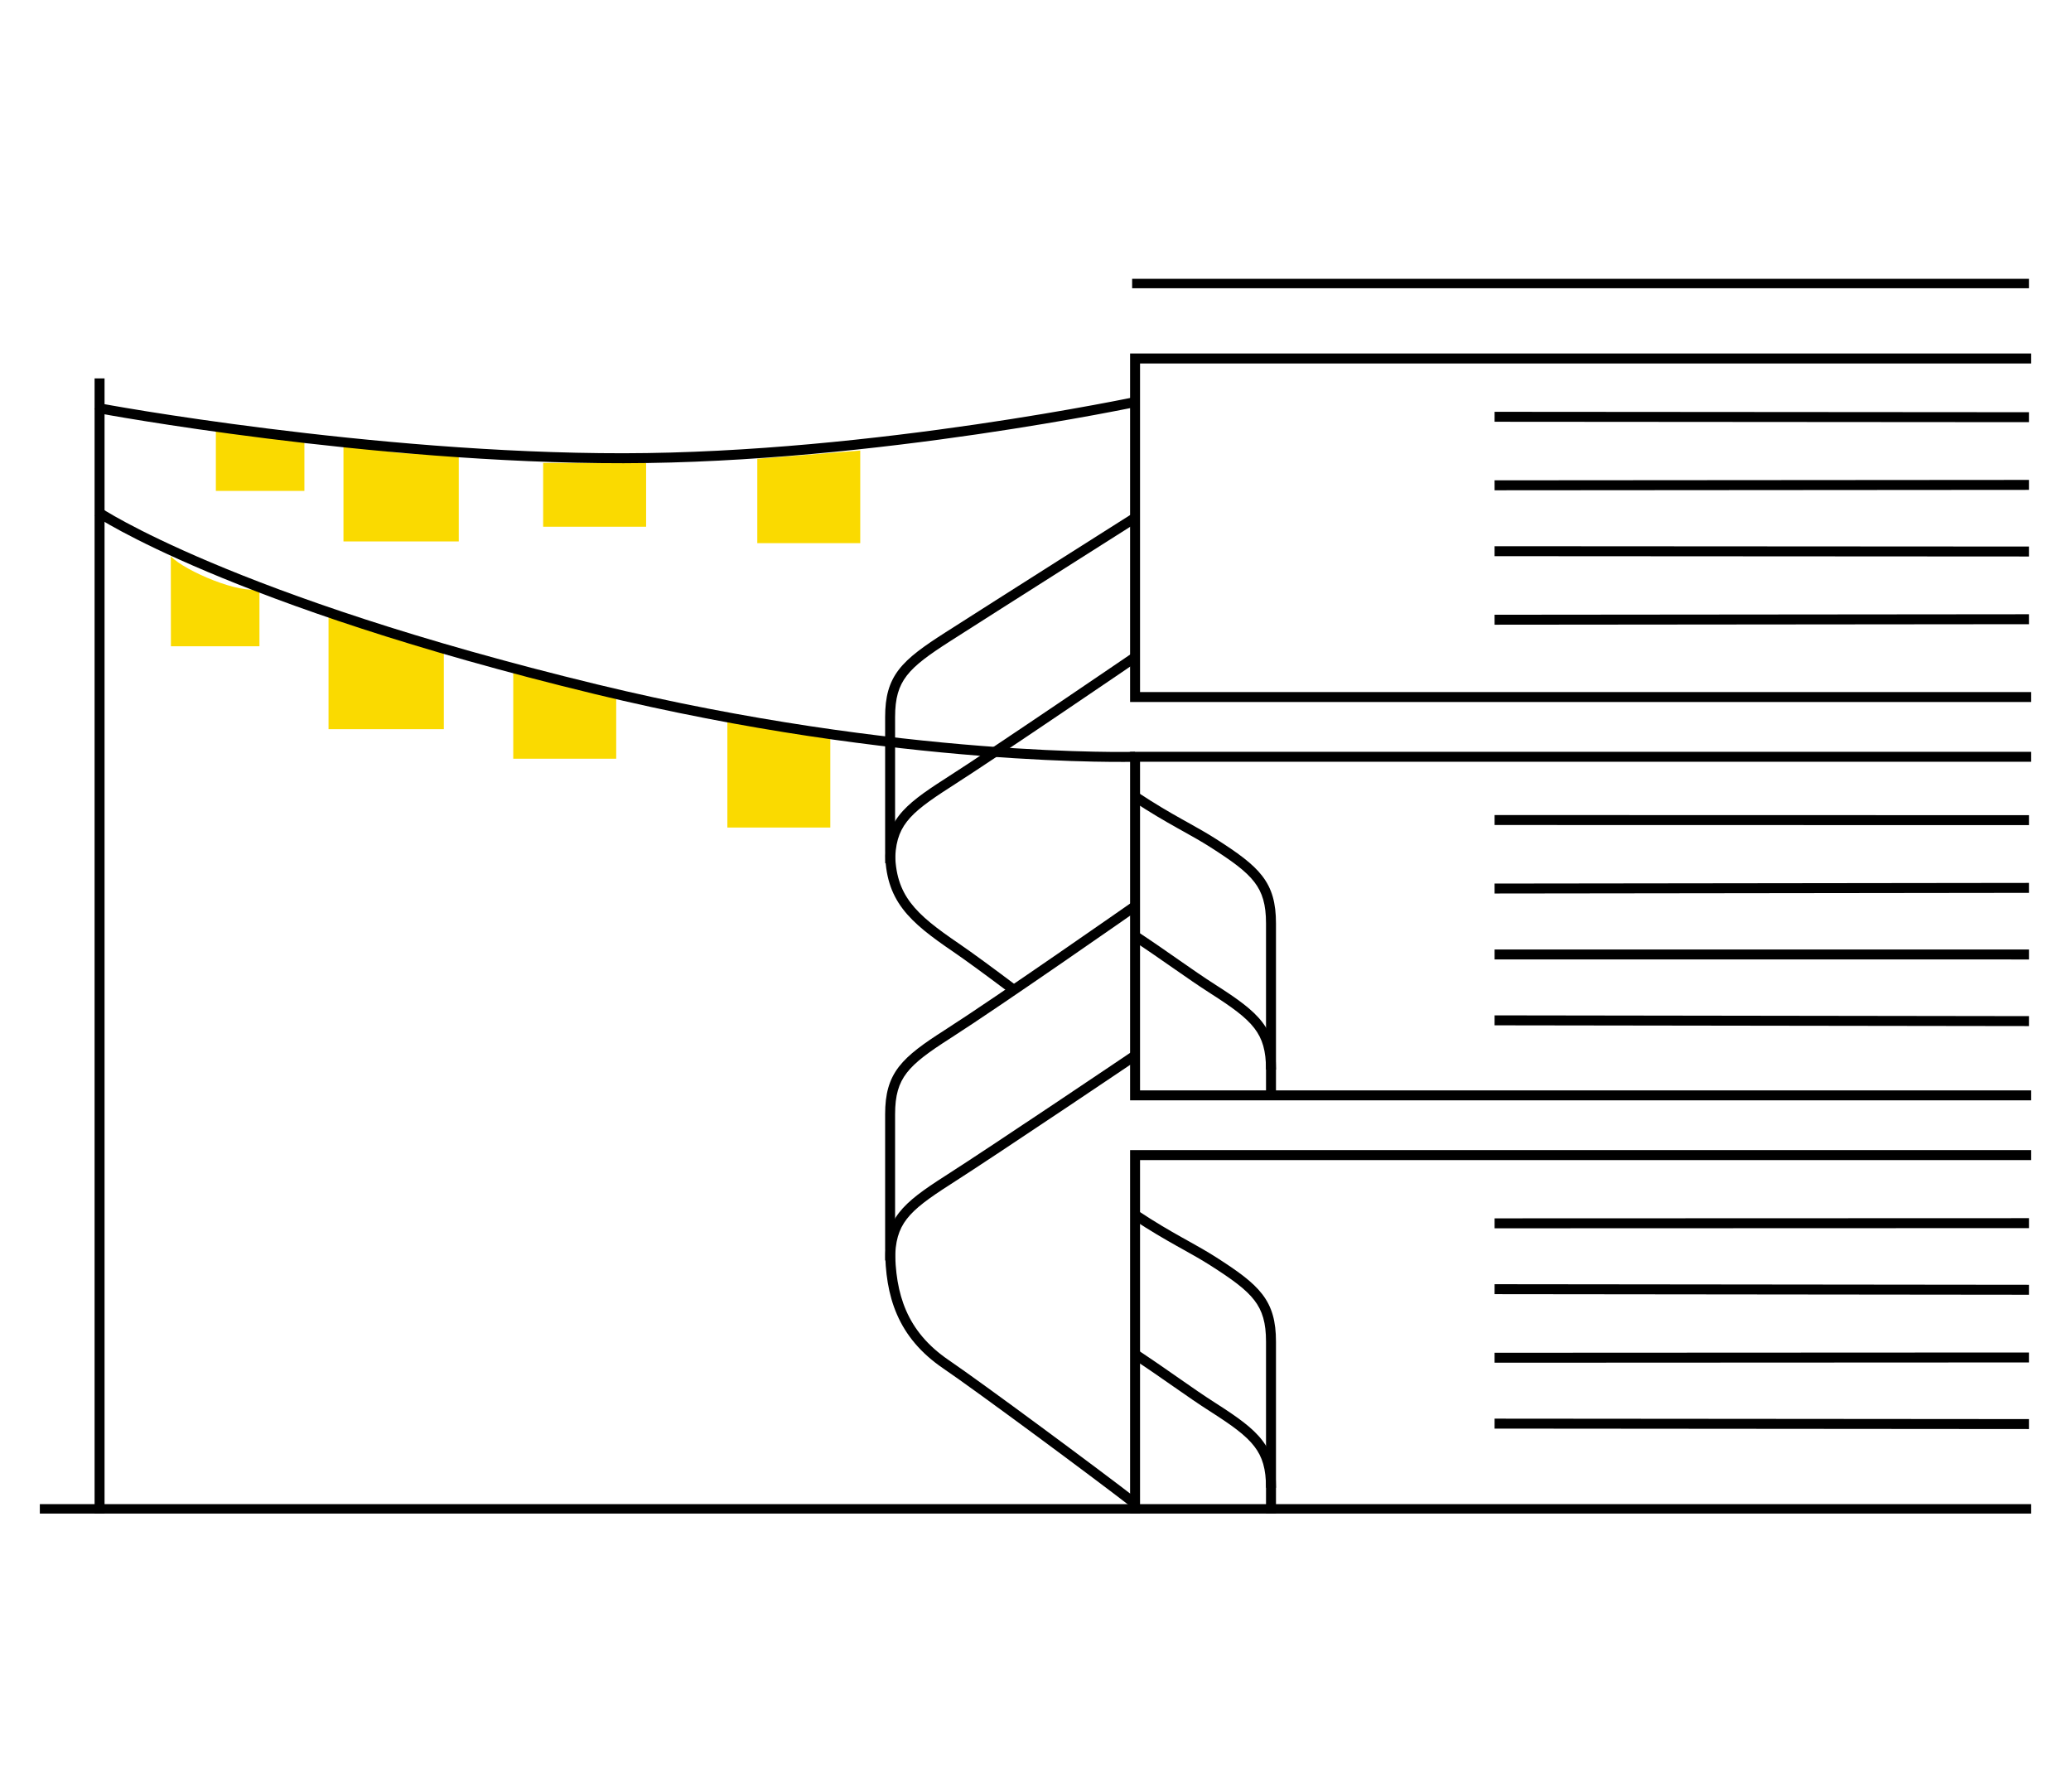 <svg width="104" height="90" viewBox="0 0 104 90" fill="none" xmlns="http://www.w3.org/2000/svg">
<g clip-path="url(#clip0_1952_6160)">
<path d="M43.199 27.273H38.029V23.036L43.199 22.623V27.273Z" fill="#FADA00"/>
<path d="M32.446 23.244H27.276V26.448H32.446V23.244Z" fill="#FADA00"/>
<path d="M23.038 22.538V27.188H17.248V22C17.869 22.435 20.556 23.158 23.038 22.538Z" fill="#FADA00"/>
<path d="M15.286 22V24.648H10.84V21.5C12.251 21.754 14.001 22 15.286 22Z" fill="#FADA00"/>
<path d="M41.696 41.553H36.526V36.189L41.696 36.903V41.553Z" fill="#FADA00"/>
<path d="M30.944 38.097H25.774V33.764L30.944 34.893V38.097Z" fill="#FADA00"/>
<path d="M22.288 32.5V36.613H16.498V30.5C17.5 31.5 19.5 32 22.288 32.5Z" fill="#FADA00"/>
<path d="M13.029 29.933V32.45H8.583C8.583 32.45 8.578 29.315 8.578 27.94C9.33 28.692 12.098 29.866 13.029 29.556" fill="#FADA00"/>
<path fill-rule="evenodd" clip-rule="evenodd" d="M4.75 76L4.75 19H5.25L5.25 76H4.75Z" fill="black"/>
<path fill-rule="evenodd" clip-rule="evenodd" d="M56.866 25.789L57.134 26.211L56.028 26.912C55.348 27.343 54.414 27.935 53.4 28.579C51.372 29.866 49.02 31.36 47.729 32.187C46.648 32.878 45.962 33.374 45.537 33.924C45.126 34.457 44.949 35.06 44.949 36.006V42.724C44.949 43.867 45.215 44.653 45.731 45.333C46.256 46.027 47.051 46.627 48.148 47.375C48.822 47.836 49.873 48.609 51.019 49.47L50.718 49.87C49.573 49.008 48.53 48.242 47.866 47.788C46.773 47.043 45.913 46.403 45.332 45.635C44.741 44.854 44.449 43.958 44.449 42.724V36.006C44.449 34.988 44.643 34.265 45.141 33.619C45.627 32.989 46.388 32.452 47.459 31.766C48.752 30.938 51.104 29.444 53.132 28.156C54.147 27.513 55.08 26.921 55.76 26.49L56.866 25.789Z" fill="black"/>
<path fill-rule="evenodd" clip-rule="evenodd" d="M56.859 32.794L57.141 33.206L56.843 33.41C56.651 33.541 56.374 33.729 56.034 33.961C55.354 34.423 54.421 35.058 53.406 35.743C51.378 37.115 49.024 38.695 47.728 39.523C46.648 40.215 45.962 40.71 45.537 41.26C45.126 41.793 44.949 42.397 44.949 43.342H44.449C44.449 42.324 44.643 41.602 45.141 40.955C45.627 40.325 46.388 39.788 47.459 39.102C48.748 38.278 51.097 36.701 53.126 35.329C54.14 34.644 55.073 34.01 55.753 33.547C56.093 33.316 56.369 33.127 56.561 32.997L56.859 32.794Z" fill="black"/>
<path fill-rule="evenodd" clip-rule="evenodd" d="M56.857 45.295L57.143 45.705L56.845 45.913C56.653 46.047 56.377 46.24 56.036 46.476C55.356 46.949 54.423 47.597 53.408 48.296C51.38 49.694 49.025 51.302 47.728 52.132C46.648 52.823 45.962 53.318 45.537 53.868C45.126 54.402 44.949 55.005 44.949 55.951V62.669C44.949 63.837 45.099 64.884 45.507 65.815C45.913 66.743 46.582 67.572 47.641 68.293C49.334 69.447 55.156 73.755 57.153 75.302L56.847 75.698C54.853 74.153 49.041 69.852 47.359 68.707C46.229 67.936 45.496 67.037 45.049 66.016C44.604 64.999 44.449 63.877 44.449 62.669V55.951C44.449 54.933 44.643 54.21 45.141 53.563C45.627 52.934 46.388 52.396 47.459 51.711C48.747 50.887 51.095 49.284 53.124 47.885C54.138 47.186 55.071 46.538 55.751 46.066C56.091 45.829 56.367 45.637 56.559 45.503L56.857 45.295Z" fill="black"/>
<path fill-rule="evenodd" clip-rule="evenodd" d="M56.86 52.793L57.14 53.207L56.842 53.408C56.65 53.538 56.373 53.724 56.033 53.953C55.353 54.41 54.42 55.038 53.405 55.717C51.377 57.074 49.023 58.641 47.729 59.47C46.648 60.161 45.962 60.657 45.537 61.207C45.126 61.74 44.949 62.343 44.949 63.289H44.449C44.449 62.271 44.643 61.548 45.141 60.901C45.627 60.272 46.388 59.734 47.459 59.049C48.749 58.223 51.098 56.659 53.127 55.301C54.141 54.622 55.074 53.995 55.754 53.538C56.094 53.309 56.37 53.123 56.562 52.994L56.86 52.793Z" fill="black"/>
<path fill-rule="evenodd" clip-rule="evenodd" d="M57.093 20.426C57.087 20.427 57.082 20.429 57.078 20.43L56.958 19.945L56.956 19.945L56.951 19.946L56.938 19.951C56.931 19.954 56.904 19.967 56.885 19.979C56.811 20.058 56.819 20.323 56.953 20.424C56.984 20.431 57.027 20.434 57.038 20.434C57.043 20.434 57.051 20.433 57.054 20.433L57.063 20.432L57.061 20.432C57.049 20.434 57.024 20.439 56.984 20.447C56.96 20.452 56.932 20.458 56.899 20.464C56.822 20.48 56.721 20.5 56.597 20.524C56.242 20.594 55.7 20.7 54.998 20.83C53.593 21.089 51.551 21.444 49.1 21.803C44.2 22.52 37.659 23.253 31.311 23.259C24.97 23.266 18.381 22.642 13.38 22.015C10.878 21.701 8.773 21.386 7.292 21.148C6.552 21.03 5.968 20.93 5.568 20.86C5.368 20.825 5.215 20.797 5.11 20.777C5.058 20.767 5.018 20.759 4.99 20.754C4.977 20.751 4.965 20.749 4.955 20.747C4.951 20.746 4.945 20.744 4.938 20.742C4.936 20.742 4.928 20.74 4.918 20.736C4.912 20.734 4.896 20.727 4.885 20.722C4.861 20.708 4.773 20.605 4.75 20.5H5.25C5.227 20.395 5.139 20.293 5.115 20.278C5.105 20.273 5.089 20.266 5.083 20.264C5.074 20.261 5.067 20.259 5.067 20.259C5.064 20.259 5.063 20.258 5.063 20.258L5.064 20.259L5.089 20.264C5.113 20.269 5.151 20.276 5.202 20.286C5.304 20.305 5.456 20.332 5.655 20.367C6.052 20.437 6.633 20.536 7.371 20.655C8.847 20.892 10.947 21.205 13.442 21.518C18.433 22.145 24.999 22.766 31.31 22.759C37.625 22.753 44.139 22.024 49.028 21.308C51.472 20.951 53.507 20.596 54.907 20.338C55.606 20.209 56.147 20.104 56.5 20.034C56.624 20.009 56.724 19.989 56.8 19.974C56.833 19.967 56.862 19.962 56.886 19.957C56.925 19.949 56.954 19.943 56.971 19.94L56.985 19.938C56.987 19.938 56.992 19.937 56.998 19.936C57.001 19.936 57.01 19.935 57.015 19.935C57.026 19.934 57.069 19.938 57.1 19.946C57.235 20.046 57.242 20.312 57.168 20.391C57.15 20.402 57.123 20.416 57.115 20.419C57.104 20.423 57.093 20.426 57.093 20.426Z" fill="black"/>
<path fill-rule="evenodd" clip-rule="evenodd" d="M10.599 28.246C14.538 29.909 20.783 32.133 29.992 34.367C37.644 36.222 44.397 37.068 49.237 37.45C51.656 37.641 53.597 37.716 54.932 37.743C55.6 37.757 56.116 37.759 56.465 37.757C56.639 37.756 56.772 37.754 56.86 37.753C56.905 37.752 56.938 37.751 56.96 37.751L56.985 37.75L56.991 37.75L56.993 37.75L57 38C57.007 38.25 57.007 38.25 57.007 38.25L56.998 38.25L56.971 38.251C56.948 38.251 56.914 38.252 56.869 38.253C56.778 38.254 56.644 38.256 56.467 38.257C56.114 38.259 55.594 38.257 54.922 38.243C53.578 38.216 51.628 38.141 49.197 37.949C44.337 37.565 37.557 36.716 29.874 34.852C20.641 32.613 14.371 30.381 10.404 28.706C8.421 27.869 7.014 27.172 6.101 26.682C5.645 26.437 5.312 26.244 5.092 26.112C4.982 26.046 4.901 25.995 4.846 25.96C4.819 25.942 4.798 25.929 4.784 25.92L4.768 25.91L4.764 25.907L4.763 25.906C4.763 25.906 4.762 25.905 4.902 25.698C5.041 25.491 5.041 25.491 5.041 25.491L5.045 25.493L5.058 25.502C5.07 25.51 5.089 25.522 5.115 25.538C5.166 25.571 5.244 25.619 5.35 25.683C5.562 25.811 5.888 26 6.338 26.241C7.236 26.723 8.629 27.414 10.599 28.246Z" fill="black"/>
<path fill-rule="evenodd" clip-rule="evenodd" d="M102 76.027H2V75.527H102V76.027Z" fill="black"/>
<path fill-rule="evenodd" clip-rule="evenodd" d="M101.888 14.473H56.853V13.973H101.888V14.473Z" fill="black"/>
<path fill-rule="evenodd" clip-rule="evenodd" d="M59.097 62.564C58.48 62.218 57.775 61.811 56.862 61.209L57.138 60.791C58.037 61.385 58.73 61.785 59.341 62.127C59.447 62.187 59.551 62.245 59.653 62.301C60.139 62.572 60.589 62.824 61.065 63.127C62.137 63.813 62.898 64.351 63.383 64.98C63.882 65.627 64.076 66.35 64.076 67.368V76H63.576V67.368C63.576 66.422 63.398 65.819 62.987 65.285C62.563 64.735 61.877 64.24 60.796 63.549C60.334 63.254 59.899 63.011 59.413 62.74C59.31 62.683 59.205 62.624 59.097 62.564Z" fill="black"/>
<path fill-rule="evenodd" clip-rule="evenodd" d="M58.906 69.606C58.311 69.19 57.664 68.739 56.862 68.209L57.138 67.791C57.946 68.325 58.597 68.78 59.191 69.195C59.218 69.214 59.244 69.232 59.27 69.25C59.887 69.681 60.445 70.07 61.066 70.466C62.137 71.151 62.898 71.689 63.383 72.319C63.882 72.965 64.076 73.688 64.076 74.706H63.576C63.576 73.76 63.398 73.157 62.987 72.624C62.563 72.073 61.877 71.578 60.796 70.887M58.906 69.606C58.932 69.624 58.958 69.642 58.984 69.66L58.906 69.606ZM58.984 69.66C59.6 70.091 60.166 70.485 60.796 70.887L58.984 69.66Z" fill="black"/>
<path fill-rule="evenodd" clip-rule="evenodd" d="M59.097 41.564C58.48 41.218 57.775 40.811 56.862 40.209L57.138 39.791C58.037 40.385 58.73 40.785 59.341 41.127C59.447 41.187 59.551 41.245 59.653 41.301C60.139 41.572 60.589 41.824 61.065 42.127C62.137 42.813 62.898 43.351 63.383 43.98C63.882 44.627 64.076 45.35 64.076 46.368V55H63.576V46.368C63.576 45.422 63.398 44.819 62.987 44.285C62.563 43.735 61.877 43.24 60.796 42.549C60.334 42.254 59.899 42.011 59.413 41.74C59.31 41.683 59.205 41.624 59.097 41.564Z" fill="black"/>
<path fill-rule="evenodd" clip-rule="evenodd" d="M58.906 48.606C58.311 48.19 57.664 47.739 56.862 47.209L57.138 46.791C57.946 47.325 58.597 47.78 59.191 48.195C59.218 48.214 59.244 48.232 59.27 48.25C59.887 48.681 60.445 49.069 61.066 49.466C62.137 50.151 62.898 50.689 63.383 51.319C63.882 51.965 64.076 52.688 64.076 53.706H63.576C63.576 52.76 63.398 52.157 62.987 51.624C62.563 51.074 61.877 50.578 60.796 49.887M58.906 48.606C58.932 48.624 58.958 48.642 58.984 48.66L58.906 48.606ZM58.984 48.66C59.6 49.09 60.166 49.485 60.796 49.887L58.984 48.66Z" fill="black"/>
<path d="M102 57.75H56.75V76H57.25V58.25H102V57.75Z" fill="black"/>
<path d="M101.889 61.667L75.054 61.676L75.054 61.176L101.889 61.167L101.889 61.667Z" fill="black"/>
<path d="M75.053 64.983L101.888 65.012L101.889 64.512L75.054 64.483L75.053 64.983Z" fill="black"/>
<path d="M101.888 68.412L75.053 68.425L75.053 67.925L101.888 67.912L101.888 68.412Z" fill="black"/>
<path d="M101.888 71.756L75.053 71.734L75.054 71.234L101.888 71.256L101.888 71.756Z" fill="black"/>
<path d="M102 37.75H56.75V55.25H102V54.75H57.25V38.25H102V37.75Z" fill="black"/>
<path d="M101.889 41.432L75.054 41.426L75.054 40.926L101.889 40.932L101.889 41.432Z" fill="black"/>
<path d="M75.054 44.866L101.889 44.833L101.888 44.333L75.053 44.366L75.054 44.866Z" fill="black"/>
<path d="M101.889 48.177L75.054 48.175L75.054 47.675L101.889 47.677L101.889 48.177Z" fill="black"/>
<path d="M101.888 51.522L75.053 51.484L75.054 50.984L101.889 51.022L101.888 51.522Z" fill="black"/>
<path d="M102 17.75H56.75V35.25H102V34.75H57.25V18.25H102V17.75Z" fill="black"/>
<path d="M75.053 21.178L101.888 21.198L101.888 20.698L75.054 20.678L75.053 21.178Z" fill="black"/>
<path d="M101.888 24.598L75.054 24.618L75.053 24.118L101.888 24.098L101.888 24.598Z" fill="black"/>
<path d="M101.889 31.343L75.054 31.368L75.053 30.868L101.888 30.843L101.889 31.343Z" fill="black"/>
<path d="M101.888 27.943L75.053 27.927L75.053 27.427L101.888 27.443L101.888 27.943Z" fill="black"/>
</g>
<defs>
<clipPath id="clip0_1952_6160">
<rect width="100" height="62" fill="white" transform="translate(2 14)"/>
</clipPath>
</defs>
</svg>
